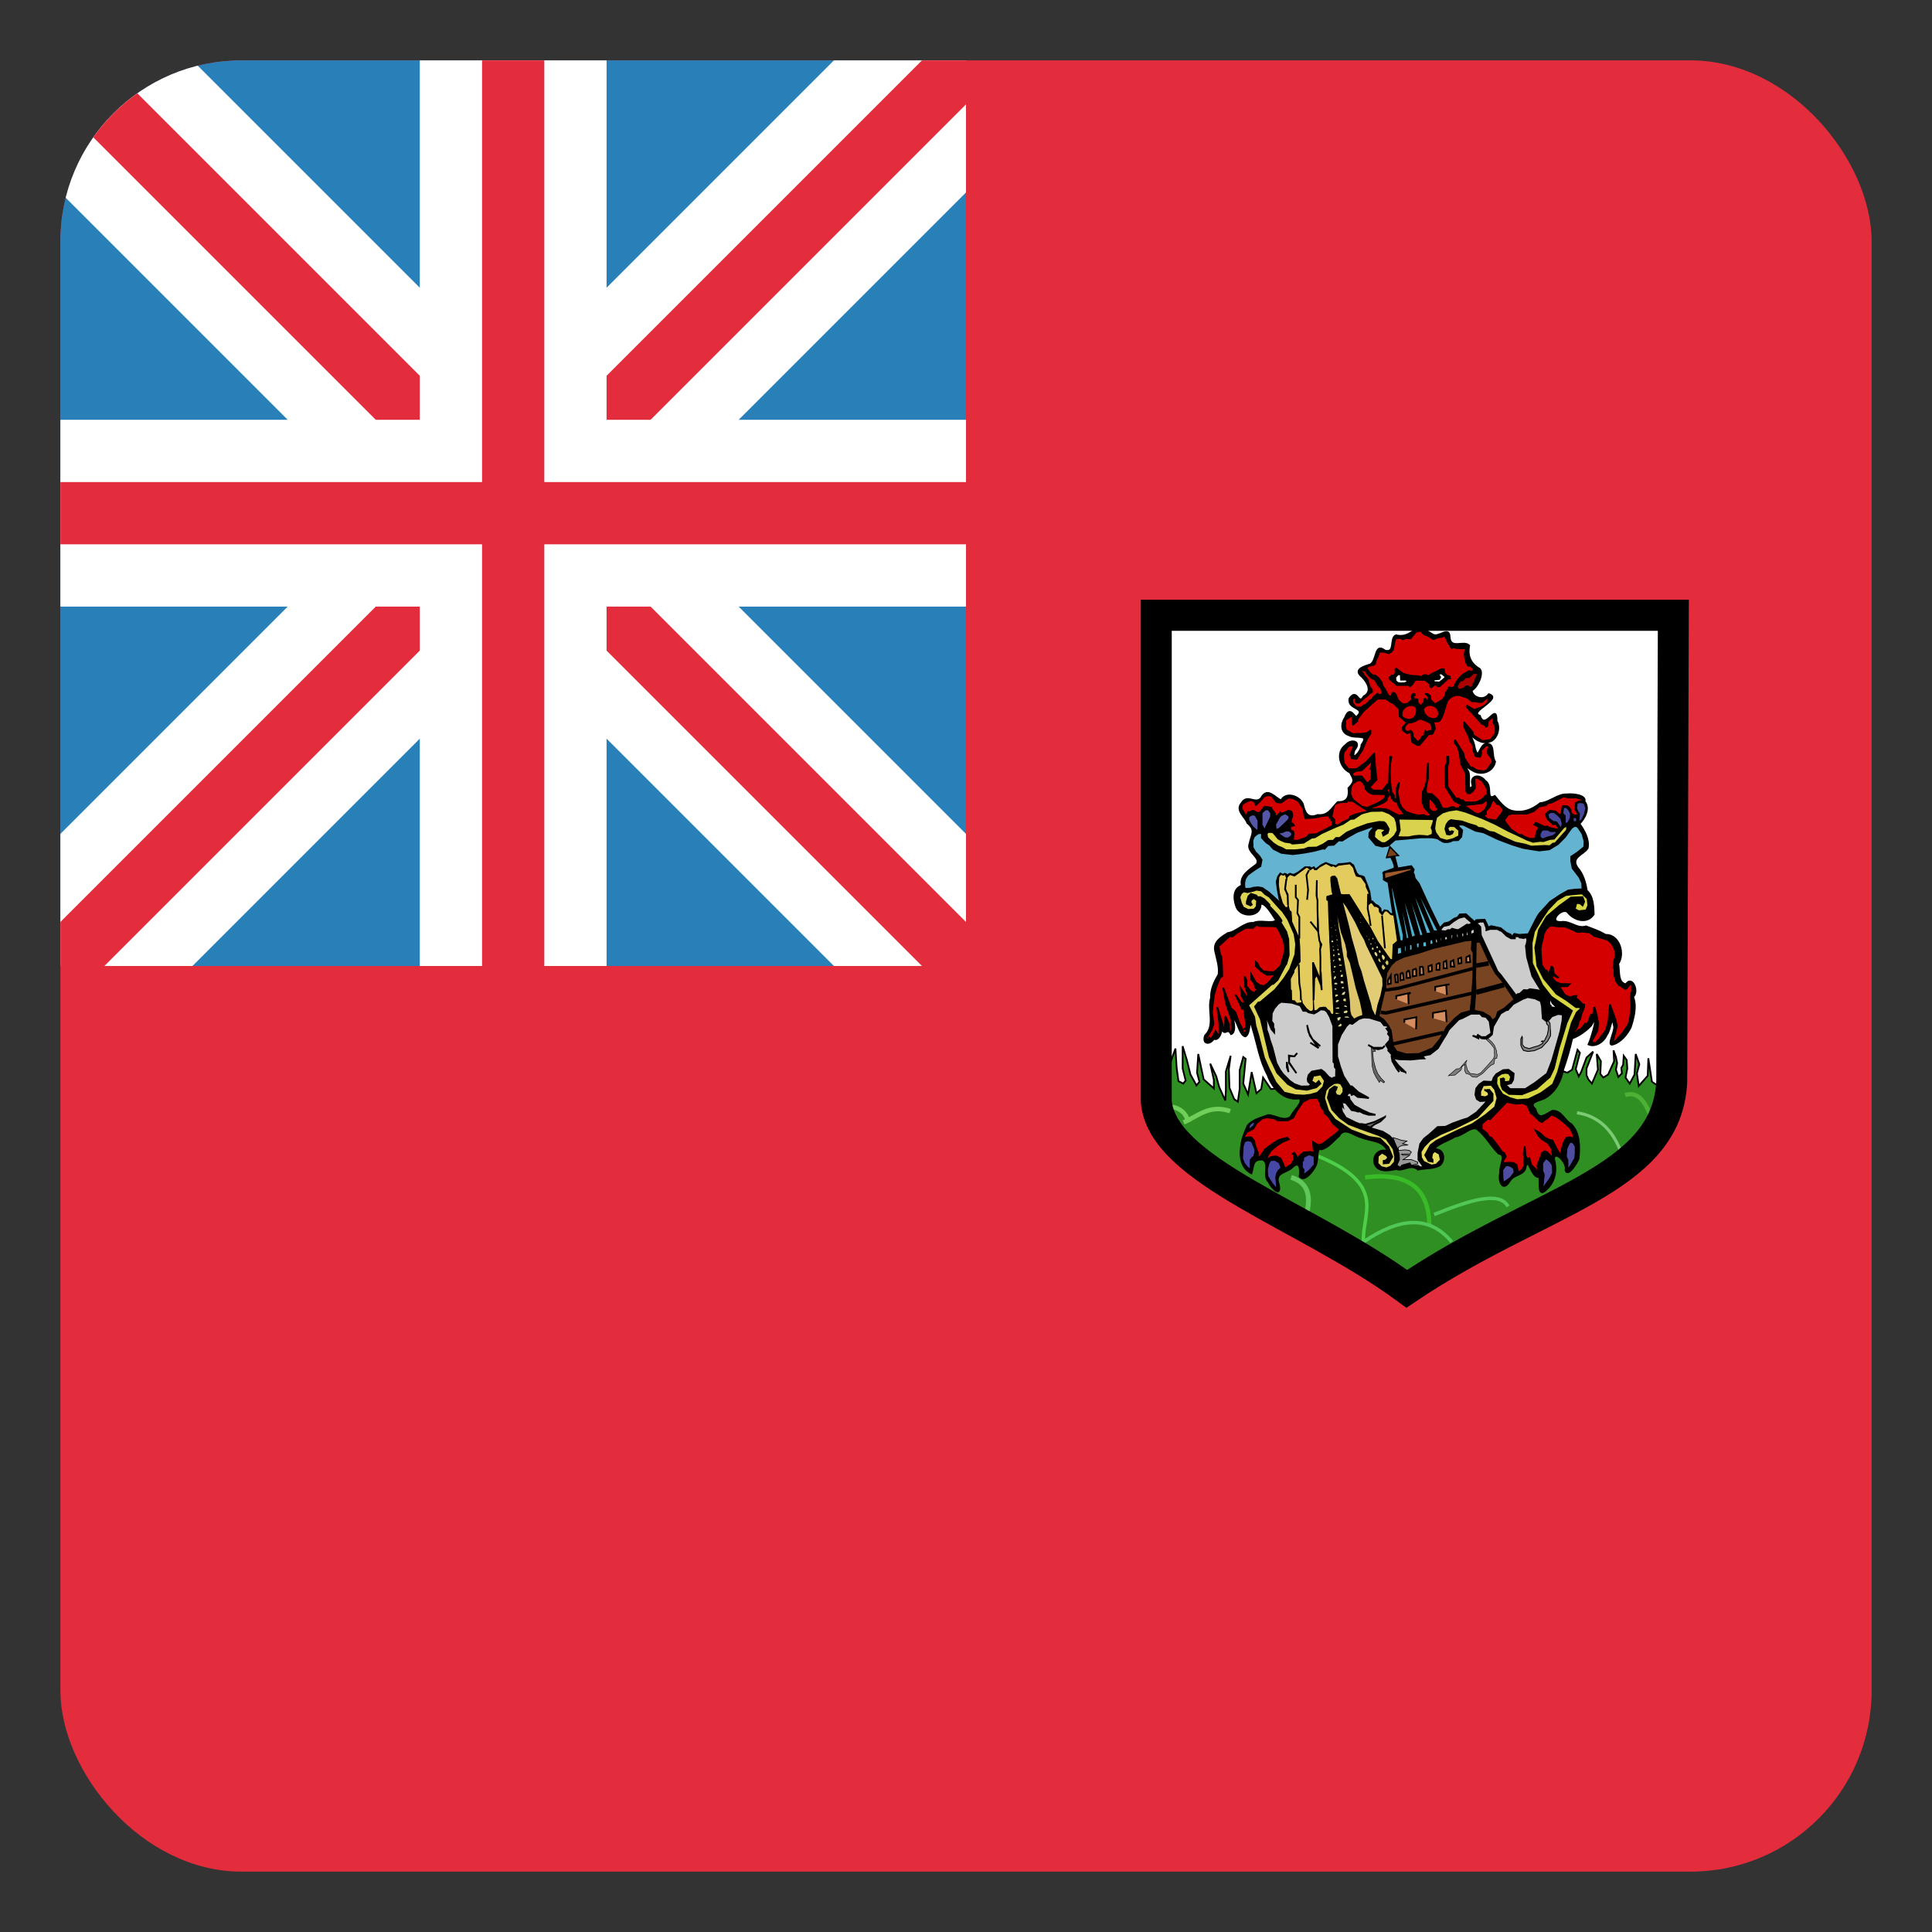 <svg xmlns="http://www.w3.org/2000/svg" xmlns:xlink="http://www.w3.org/1999/xlink" width="512" height="512"><rect width="100%" height="100%" fill="#333333" stroke="none"/><defs><g id="b"><use width="1235" height="650" transform="rotate(-144)" xlink:href="#a"/><use width="1235" height="650" transform="rotate(-72)" xlink:href="#a"/><use width="1235" height="650" xlink:href="#a"/><use width="1235" height="650" transform="rotate(72)" xlink:href="#a"/><use width="1235" height="650" transform="rotate(144)" xlink:href="#a"/></g><g id="c"><use width="1235" height="650" x="-.252" xlink:href="#b"/><use width="1235" height="650" x="-.126" xlink:href="#b"/><use width="1235" height="650" xlink:href="#b"/><use width="1235" height="650" x=".126" xlink:href="#b"/><use width="1235" height="650" x=".252" xlink:href="#b"/></g><g id="d"><use width="1235" height="650" x="-.063" xlink:href="#c"/><use width="1235" height="650" x=".315" xlink:href="#b"/></g><g id="e"><use width="1235" height="650" xlink:href="#d"/><use width="1235" height="650" y=".054" xlink:href="#c"/><use width="1235" height="650" y=".108" xlink:href="#d"/><use width="1235" height="650" y=".162" xlink:href="#c"/></g><g id="h" transform="translate(0 -.325)"><path d="M 0,0 L 0,0.5 L 1,0 z"/><path d="M 0,0 L 0,-0.5 L 1,0 z" transform="rotate(-36 1 0)"/></g><linearGradient id="f"><stop offset="0" stop-color="#2c3c51"/><stop offset="1" stop-color="#2c3c51" stop-opacity="0"/></linearGradient><linearGradient id="i" gradientUnits="userSpaceOnUse"><stop offset="0" stop-color="#a43907" stop-opacity=".996"/><stop offset="1" stop-color="#fff"/></linearGradient><clipPath id="k" clipPathUnits="userSpaceOnUse"><rect width="480" height="480" x="930.011" y="-79.228" fill="#2980b9"/></clipPath><clipPath id="j" clipPathUnits="userSpaceOnUse"><rect width="480" height="480" x="16" y="16" fill="#f1c40f" ry="48"/></clipPath><polygon id="a" fill="#fff" points="0 -.5 .162 0 -.162 0" transform="scale(.062)"/><path id="g" fill="#ffce00" d="M0,-50.081 29.437,40.516 -47.63,-15.476H47.63L-29.437,40.517z"/></defs><g clip-path="url(#j)"><g transform="translate(998.581 143.592)"><rect width="480" height="480" x="-982.581" y="-127.592" fill="#e32d3c"/><g clip-path="url(#k)" transform="matrix(.5 0 0 .5 -1447.587 -87.978)"><rect width="480" height="480" x="930.011" y="-79.228" fill="#2980b9"/><rect width="99" height="720" x="664.139" y="581.006" fill="#fff" transform="rotate(-45)"/><rect width="99" height="720" x="891.506" y="-1073.639" fill="#fff" transform="rotate(45)"/><rect width="33" height="720" x="697.139" y="581.006" fill="#e32d3c" transform="rotate(-45)"/><rect width="33" height="720" x="924.506" y="-1073.639" fill="#e32d3c" transform="rotate(45)"/><rect width="99" height="480" x="111.272" y="-1410.011" fill="#fff" transform="rotate(90)"/><g transform="rotate(90 1170.01 160.772)"><rect width="99" height="480" x="111.272" y="-1410.011" fill="#fff" transform="rotate(90)"/><rect width="33" height="480" x="144.272" y="-1410.011" fill="#e32d3c" transform="rotate(90)"/></g><rect width="33" height="480" x="144.272" y="-1410.011" fill="#e32d3c" transform="rotate(90)"/></g></g><g transform="matrix(.505 0 0 .508 -81.068 89.306)"><path fill="#fff" d="m 767.32,145.154 v 253.639 c 3.002,36.316 78.686,59.178 131.454,97.748 69.212,-46.422 136.34,-55.812 139.039,-107.858 l 0.842,-243.529 h -271.33 z"/><g fill="none"><path fill="#2f8f22" stroke="#000" stroke-width=".901" d="m 767.292,395.158 2.834,14.485 9.446,11.338 68.34,44.086 50.072,31.18 97.626,-53.222 33.697,-25.825 6.614,-33.696 -4.096,-7.872 0.946,8.188 -2.521,6.613 -2.832,-1.891 -1.889,-12.281 -0.317,9.131 -4.723,5.357 -0.944,-6.617 1.26,-4.722 -1.89,-5.353 -0.63,10.706 -2.519,4.726 -2.206,-3.151 0.946,-4.726 -0.314,-4.406 -1.576,-2.207 -0.317,4.726 -0.943,1.573 0.316,2.833 -1.89,1.891 -1.26,-3.778 0.631,-3.467 -0.631,-3.146 -1.26,-3.467 0.317,5.67 -3.15,6.928 -2.52,1.574 -1.574,-1.89 0.317,-6.613 -2.206,-3.778 0.629,8.188 -3.148,7.244 -1.889,-2.207 -0.948,-2.203 v -3.467 l 3.467,-8.816 -3.467,3.15 -2.832,7.556 -1.26,2.203 -1.574,-3.778 2.206,-8.503 -1.261,-1.572 -2.833,10.391 -2.521,1.574 -1.889,-0.631 -1.259,0.631 -152.425,8.503 -4.094,-5.984 -0.943,5.984 -2.521,2.203 -2.518,-11.023 -1.89,11.654 -2.521,-5.669 1.261,-12.914 -1.261,-0.943 -1.888,6.928 v 9.763 l -0.946,6.613 -1.89,-1.26 -2.519,-5.983 -0.314,-9.764 0.943,-6.928 -2.519,8.188 v 10.079 l -0.314,5.036 -3.151,-6.928 -1.574,-5.67 -3.149,-6.612 1.89,8.503 v 4.41 l -5.354,-4.726 -2.833,-13.225 -0.63,9.763 1.26,4.722 -1.574,1.891 -3.149,-5.67 -1.889,-7.556 -2.204,-7.244 v 11.651 l 1.574,6.3 -1.26,1.576 -2.519,-1.26 -0.946,-6.931 -0.631,-10.075 -2.518,6.928 -0.631,7.241 -0.944,5.67 -1.574,3.781 -4.409,0.323 z"/><path stroke="#4dcf4a" stroke-width="1.803" d="m 876.022,472.104 c -0.818,-14.885 12.643,-29.772 -23.593,-44.66"/><path stroke="#38bb26" stroke-width="2.253" d="m 910.572,463.678 c 0,-19.662 -11.236,-28.087 -33.707,-25.279"/><path stroke="#51c757" stroke-width="1.803" d="M922.368 472.104c-11.875-14.298-27.737-12.642-46.346 0M951.86 453.566c-4.511-8.406-20.974-2.869-38.761 4.217"/><path stroke="#7acb73" stroke-width="1.623" d="m 1011.69,426.602 c -4.494,-12.92 -12.358,-20.225 -23.594,-21.91"/><path stroke="#4cb135" stroke-width="2.253" d="m 1026.86,406.376 c -2.981,-6.674 -6.101,-13.075 -13.482,-10.955"/><path stroke="#60c85a" stroke-width="2.524" d="m 845.686,459.466 c 3.925,-13.476 -0.332,-18.769 -7.583,-21.067"/><path stroke="#71ce5b" stroke-width="2.344" d="M781.645 409.747c7.5-3.256 13.489-9.532 24.436-5.896M772.375 401.323c6.125.128 10.402 2.519 11.796 8.425"/></g><g stroke="#000" stroke-width=".901"><path d="m 905.36,150.642 c -3.542,3.259 -7.176,6.251 -12.281,4.957 -3.493,1.432 -0.105,9.672 -5.793,7.974 -5.518,-4.368 -4.058,5.21 -7.594,7.214 -3.232,1.033 -9.233,2.622 -4.482,6.46 2.904,2.836 5.695,7.763 0.941,10.235 -2.755,5.184 -3.342,-4.775 -7.426,1.074 -1.324,5.916 8.791,4.627 4.088,9.212 -0.789,2.744 -3.598,-6.762 -6.447,0.795 -2.214,3.128 -2.3,7.744 1.952,9.142 3.621,2.079 11.215,-1.083 6.692,5.021 7.1e-4,3.602 -5.948,9.583 -3.69,2.8 4.064,-4.719 -1.835,-6.024 -4.508,-2.805 -5.486,3.741 -3.207,12.066 2.152,14.467 1.587,3.325 3.198,4.203 -0.819,8.204 0.549,4.007 -0.282,7.452 -5.568,7.201 -2.95,2.797 -4.934,7.463 -10.547,6.759 -5.388,2.172 -6.743,-1.373 -7.759,-5.649 -1.744,-4.249 -8.866,-6.678 -11.465,-1.983 -3.119,-1.262 -7.171,-7.189 -10.369,-1.356 -2.844,3.895 -7.342,-2.278 -10.346,2.789 -3.494,3.838 2.174,7.422 2.994,10.348 4.673,3.767 2.159,5.993 1.161,10.864 -1.695,4.413 6.185,7.145 3.745,10.683 -3.501,2.736 -9.136,5.891 -7.783,11.131 -4.964,1.749 -4.293,7.444 -2.756,11.386 2.5,5.628 13.083,4.99 12.577,-1.901 2.802,-0.399 6.095,5.682 8.138,8.636 -1.979,2.08 -8.403,-0.427 -11.948,1.372 -4.648,-0.479 -8.636,4.573 -13.274,5.254 -3.363,1.993 -7.841,4.584 -6.723,9.42 0.834,4.066 2.372,8.11 1.773,12.29 -2.229,3.695 -4.139,7.612 -3.958,12.07 -1.966,6.513 2.427,14.368 -3.145,19.699 -1.574,4.818 2.703,4.796 4.609,1.724 2.582,1.133 4.215,-3.279 3.972,-5.184 2.26,4.124 3.04,-1.129 5.086,2.743 4.139,-1.375 -0.941,-13.305 1.652,-8.314 1.977,2.898 3.023,9.057 5.87,9.488 3.167,-1.254 1.556,-12.902 3.845,-3.841 2.471,8.079 3.752,16.603 7.831,24.029 2.397,6.987 8.718,13.51 16.717,12.147 2.267,2.149 -3.514,6.589 -4.625,9.624 -3.574,2.705 -7.987,-0.786 -11.767,-0.938 -3.79,1.473 -8.143,2.277 -10.838,5.536 -1.727,3.793 -3.046,7.099 -3.433,10.855 -0.889,5.31 0.13,11.423 5.429,14.047 1.326,-4.065 0.322,-7.529 5.988,-7.181 3.963,2.273 -0.436,8.103 3.087,11.678 1.782,3.711 6.917,8.342 5.221,1.031 -2.016,-5.742 3.357,-5.795 6.617,-8.162 4.295,-4.53 4.973,-0.126 4.395,4.302 2.407,3.149 7.216,-2.931 8.382,-5.643 1.664,-3.146 0.099,-9.928 3.056,-8.559 3.808,-0.981 6.274,-4.468 9.263,-6.941 2.693,-5.241 7.736,-0.069 11.705,0.689 4.945,2.133 11.575,1.377 13.804,7.372 -3.809,-1.882 -8.259,1.64 -6.864,6.386 1.925,4.869 7.809,3.45 11.349,2.756 3.562,1.468 7.575,-3.006 11.407,0.298 3.75,-0.817 7.884,-0.305 11.406,-2.177 3.468,-2.849 2.046,-9.281 -3.031,-8.299 2.324,-3.433 7.592,-4.395 11.094,-6.786 4.027,-0.366 7.529,-4.832 11.058,-4.169 5.026,3.477 7.524,9.094 11.843,13.109 4.236,0.49 0.312,6.377 0.765,9.974 -1.133,4.345 1.297,10.359 4.927,4.421 2.186,-3.951 8.197,-2.822 8.523,-8.006 1.678,-4.38 2.811,6.401 7.104,5.825 0.289,3.345 -0.977,11.534 4.069,6.148 4.429,-4.065 5.167,-10.29 3.59,-15.805 0.71,-4.513 7.239,2.715 6.055,5.955 1.007,4.167 6.178,-3.601 6.909,-5.973 0.568,-6.086 0.746,-13.276 -3.863,-17.94 -3.499,-1.737 -4.949,-7.177 -9.954,-6.975 -3.445,1.895 -7.375,5.505 -8.844,-0.822 -4.544,-4.036 3.081,-4.319 5.626,-6.172 5.123,-3.237 7.928,-8.794 8.967,-14.566 1.864,-5.297 3.463,-10.685 4.685,-16.168 4.008,-1.441 7.764,-4.378 9.995,-6.806 4.554,-8.556 0.199,6.417 -1.418,9.938 3.479,1.54 8.027,-1.245 9.517,-4.932 2.241,-2.484 2.735,-12.252 3.902,-4.43 0.519,2.708 -4.304,10.748 -0.395,9.326 4.04,-1.293 7.281,-5.179 9.137,-8.92 1.618,-5.02 3.228,-11.126 1.187,-15.964 3.248,-2.224 -0.235,-11.523 -3.751,-6.467 -4.513,-0.851 -3.215,-7.42 -4.038,-10.661 3.697,-5.232 0.613,-15.367 -6.579,-15.12 -3.635,-2.084 -6.535,-3.015 -10.262,-4.421 -4.842,1.511 -8.302,-3.067 -13.119,-2.274 -7.278,0.361 0.612,-7.967 3.435,-5.097 3.301,4.252 10.294,6.275 13.691,1.072 -0.161,-3.922 -0.152,-9.324 -3.655,-12.394 -0.694,-4.386 -1.865,-8.533 -4.882,-11.951 -3.706,-5.445 3.109,-6.713 5.353,-10.103 0.997,-4.387 -1.665,-9.2 -4.292,-12.782 2.824,-2.826 5.67,-8.063 2.635,-11.652 1.129,-3.422 -6.573,-4.017 -9.067,-3.68 -4.991,-0.331 -9.181,4.221 -14.151,4.562 -4.251,3.469 -9.404,5.395 -14.873,4.014 -3.868,-0.961 -6.9,-5.21 -8.975,-7.735 -5.043,2.76 -0.915,-5.447 -5.01,-7.85 -2.833,-3.885 -8.699,-3.051 -6.572,2.649 -3.706,4.527 -0.474,-6.087 -2.79,-8.261 -3.016,-7.272 -1.781,-2.055 2.293,-0.065 4.528,3.1 11.122,1.225 12.254,-4.338 -2.222,-3.304 0.26,-9.824 -4.752,-9.356 -3.669,0.56 -3.854,9.498 -5.908,2.19 -0.557,-4.032 -2.831,-7.386 -4.865,-10.847 2.731,4.795 8.023,9.975 13.891,7.019 3.15,-2.059 4.267,-7.179 2.374,-10.246 0.177,-10.609 -5.949,5.636 -8.761,-2.758 -6.501,-1.926 12.459,-8.926 4.683,-11.246 -2.645,3.682 -8.39,1.949 -8.996,-1.917 3.28,-1.836 6.403,-8.919 4.234,-11.263 -4.732,-2.685 -6.564,-6.739 -5.507,-12.178 -2.773,-2.97 -9.864,2.251 -10.276,-4.43 -0.231,-6.205 -5.882,0.819 -8.981,-1.423 -2.337,-1.382 -4.713,-2.755 -6.923,-4.479 z"/><g fill="#d40000"><path d="M904.106 194.538c-.311 6.88-6.22 5.435-7.908 3.553-1.624-6.29 7.801-8.015 7.908-3.553zM907.309 194.143c.616 5.434 6.847 6.188 8.027 3.912 2.059-5.189-5.677-8.485-8.027-3.912z"/><path stroke-linejoin="round" d="m 903.481,188.9 v 1.19 l -0.655,0.12 -0.238,-0.298 -0.178,-1.847 -0.358,-0.178 v -0.834 l 0.833,-0.059 v -0.775 h -1.012 l -0.359,0.775 -0.18,1.072 0.42,0.894 -0.42,0.715 -0.773,0.416 -1.073,1.014 -0.716,0.356 -1.668,0.179 -1.369,-0.656 -1.373,-1.31 c 0,0 -0.595,-0.953 -0.655,-1.192 -0.059,-0.238 -0.418,-1.072 -0.418,-1.072 l -0.359,-0.894 -0.655,-0.715 -1.013,-0.12 -0.298,1.252 -0.356,0.476 -0.835,0.119 -0.892,-0.774 -0.596,-1.013 -0.656,-1.312 -0.536,-0.894 -0.774,-1.13 -0.359,-0.655 -0.356,-1.55 -0.895,-1.132 -0.595,-0.953 -0.952,-0.774 -1.014,-0.775 h -1.192 l -0.775,-0.595 -1.129,-1.073 -0.835,-1.132 -0.534,-0.655 0.119,-0.596 0.416,-0.538 0.894,-0.535 0.893,-0.06 1.014,-0.238 1.013,-0.536 0.179,-0.715 0.179,-1.192 1.072,-1.907 0.476,-1.37 0.06,-1.072 1.549,-0.239 1.49,0.179 1.072,0.299 1.132,0.356 1.31,-0.655 1.073,-1.372 0.356,-2.382 0.476,-2.204 0.538,-1.25 h 2.742 l 0.95,0.655 0.775,-0.356 0.714,-0.358 1.729,0.178 h 0.893 c 0,0 0.715,-1.132 1.014,-1.31 0.296,-0.179 1.727,-2.086 1.727,-2.086 l 1.847,-0.476 0.953,0.12 1.312,1.49 1.072,0.655 0.954,0.06 2.264,1.489 c 0,0 0.715,0.595 0.954,0.475 0.238,-0.119 2.266,-1.013 2.266,-1.013 l 1.784,-0.119 1.908,-0.655 0.655,1.488 c 0,0 0.954,2.264 1.252,2.503 0.299,0.238 1.489,2.501 1.489,2.501 0,0 0.596,-0.298 0.895,-0.358 0.296,-0.059 1.667,0.299 1.667,0.299 l 3.932,0.179 0.536,-0.596 0.415,0.715 -0.534,2.741 0.238,2.086 0.715,2.801 0.893,1.31 1.193,0.059 1.549,1.312 0.06,1.31 -1.192,0.418 -1.073,-0.358 -1.373,0.774 -2.143,1.25 -1.789,1.788 -1.547,2.203 -1.014,2.204 -1.012,0.715 -0.895,-0.358 -0.894,0.059 -0.416,1.073 -0.894,1.072 -0.775,2.741 -1.668,1.847 -1.728,0.834 -1.25,0.954 h -0.833 l -1.43,-1.372 -0.655,-0.595 -0.178,-2.144 -1.373,-1.074 h -1.014 l 1.49,1.193 0.06,1.608 -0.833,0.714 -0.419,-0.119 -0.415,-0.834 h -0.479 l -0.06,1.608 -1.787,2.086 -1.787,-1.489 -0.06,-1.907 -0.892,-0.175 z"/><path d="m 874.307,173.86 2.662,0.085 1.375,2.063 1.202,1.288 1.201,0.946 1.032,0.17 1.975,2.921 v 0.344 l 1.544,1.374 0.431,1.802 0.172,0.601 -0.086,0.773 -0.859,0.516 -1.031,-0.173 -0.601,-0.43 -1.888,1.632 -1.204,1.632 -0.773,0.173 -2.063,2.232 -1.03,0.344 -1.632,1.202 -2.576,-0.086 -1.631,-1.975 -0.342,-0.774 -0.086,-1.546 1.46,-1.031 0.686,0.773 -0.342,0.773 0.084,0.946 0.86,0.343 0.858,-0.086 3.092,-2.663 0.773,-0.43 1.804,-1.802 1.117,-0.601 -0.085,-1.116 -1.289,-1.975 -0.428,-1.374 -0.343,-1.289 -0.342,-0.946 -1.204,-1.373 -0.688,-0.774 -0.258,-0.773 -1.201,-0.946 -0.343,-0.173 V 173.86 h -0.005 z"/><path fill="#a00" d="m 926.009,183.908 h 1.375 l 1.46,-0.688 1.117,-0.944 h 1.03 l 0.688,0.686 1.117,-0.085 0.686,-0.859 0.258,-1.031 0.944,-1.288 0.258,-1.289 0.859,-1.804 0.258,-1.289 -2.147,-0.085 -2.491,2.148 -1.89,0.085 -1.546,1.632 -1.201,0.17 -1.289,1.89 -0.428,1.117 0.172,1.117 0.769,0.515 z"/><path stroke-linejoin="round" d="m 899.472,201.173 -1.633,1.632 -0.428,1.459 0.686,1.459 1.547,0.258 1.117,-0.6 1.03,1.201 0.172,2.062 2.062,2.232 0.944,0.258 0.774,-0.859 0.858,-0.859 0.086,-0.858 1.375,-0.601 0.343,-2.576 0.774,0.943 1.286,-0.773 1.633,-0.17 v -2.148 l -0.601,-1.459 -1.29,-0.946 -1.974,-0.859 -2.147,-0.773 -1.031,0.086 -1.892,1.118 -2.06,0.685 -1.631,0.088 z"/><path stroke-linejoin="round" d="m 912.4,200.641 3.101,-0.142 c 2.128,-1.38 3.048,-7 4.512,-10.714 2.272,-2.945 5.06,-3.826 8.46,-2.256 l 1.974,0.564 2.537,1.973 h 1.831 l 1.271,0.282 1.974,0.142 3.526,-2.82 -0.14,2.96 -2.398,2.114 -4.934,1.834 -3.808,-2.255 -0.14,0.564 8.178,9.022 h 0.704 l 1.41,1.41 0.704,-0.564 0.142,-2.396 2.821,-2.537 0.281,3.665 0.986,1.832 v 3.524 l -2.678,3.384 -4.229,0.564 -4.934,-3.101 -0.14,-1.41 -4.513,-5.216 v 2.256 l 2.68,5.498 0.422,2.114 0.988,0.988 0.706,1.693 v 2.114 l 1.267,2.96 2.256,0.281 0.566,-1.409 v -1.974 l 2.396,-2.398 1.552,-0.14 0.564,0.846 -0.706,0.704 -0.282,1.552 v 0.986 l 1.974,2.678 0.565,1.692 -2.962,4.511 -1.975,0.565 -3.523,-0.565 -2.116,-1.409 h -1.128 l -3.244,-4.936 -0.421,-2.396 -4.372,-6.908 -0.143,1.41 1.694,2.116 0.845,3.242 0.845,5.78 2.538,4.934 0.14,9.164 0.847,0.986 h 1.126 l 1.411,-1.127 1.127,-1.55 -0.282,-5.358 h 1.552 l 2.678,1.552 1.974,3.242 0.704,1.41 v 2.96 l -0.985,0.14 -1.975,2.116 -3.244,1.409 H 929.32 l -1.268,-1.127 h -1.128 l -0.845,-0.846 h -1.552 l -4.373,-6.203 -0.139,-10.292 0.564,-2.255 v -3.102 h -0.704 v 3.102 l -0.707,1.975 -0.14,2.819 0.14,7.754 4.652,7.472 3.384,1.692 0.988,1.128 h -1.551 l 0.142,1.128 -1.271,-0.282 -0.281,0.564 -0.704,-0.282 -1.271,-0.847 -1.692,0.283 -1.126,0.564 h -2.96 l -1.271,-2.538 -0.985,-1.974 -3.384,-3.102 h -2.538 l -0.564,-1.832 0.424,-3.242 0.707,-2.96 v -7.896 l -0.566,9.024 -1.549,5.075 -0.565,0.424 -0.142,5.779 0.988,2.68 3.947,4.37 -2.678,0.282 -1.974,-0.845 -2.116,0.421 -3.241,-0.704 -3.667,-1.268 -2.396,-2.396 -1.128,-2.68 -0.424,-2.677 -0.564,-2.82 0.564,-2.255 0.282,-2.256 -1.127,2.537 v 6.062 l -1.552,-0.422 v -1.692 l -1.268,-1.692 -0.281,-2.256 -0.424,-3.383 -0.143,-5.498 0.143,-3.384 0.704,-3.806 -0.564,-0.142 -0.425,4.795 -0.281,9.445 -0.986,0.283 -2.255,3.101 h -5.078 l -1.974,-1.691 3.808,-4.09 -0.422,-3.242 -0.425,-3.805 -0.422,-6.486 -4.372,4.652 -4.933,3.526 h -4.23 l -2.396,-2.962 -0.425,-3.383 0.283,-2.398 2.537,-3.384 1.831,-0.281 0.707,-0.706 0.422,0.564 -0.985,2.82 -0.988,2.114 0.845,1.974 2.399,0.282 3.101,-4.793 2.396,-5.64 1.832,-2.82 v -1.55 l -1.69,1.268 -1.975,0.424 -5.779,0.142 -3.383,-2.116 -0.565,-1.692 0.14,-1.55 0.143,-2.114 3.665,-2.398 0.14,5.075 2.399,-1.974 v -0.982 l 3.101,-4.09 7.472,-6.625 h 4.512 l 2.677,1.974 1.127,0.282 3.244,3.102 0.14,3.947 3.808,3.102 -2.256,2.678 0.138,1.411 2.118,1.55 1.973,-0.564 0.846,5.216 2.396,1.41 1.268,0.14 4.795,-5.64 2.116,-0.281 1.268,-2.82 -0.566,-2.256 -0.562,-1.277 z"/><path d="m 858.209,249.643 v 0.827 l 1.657,2.248 -0.119,2.366 -8.4,4.259 -3.665,0.238 -1.895,1.774 -4.85,1.538 -2.128,-0.474 0.354,-1.182 0.236,-2.011 -0.236,-1.183 -1.537,-0.828 v -1.895 l 1.892,-0.59 -0.593,-0.827 -1.064,-0.12 0.238,-2.483 0.473,-0.946 0.119,-0.593 -0.119,-1.183 -0.473,-1.064 -1.302,-0.356 -3.785,1.54 -0.592,-0.593 -1.775,1.892 -0.947,0.119 -0.118,-1.538 -1.892,-2.485 v -0.474 l -3.548,-0.59 -2.485,3.194 h -1.775 l -1.3,-0.946 h -1.067 l -1.181,0.708 -0.712,-0.235 -1.064,1.894 h -0.59 l -0.712,-1.54 -0.946,-1.537 -0.354,-0.948 0.474,-1.891 1.537,-0.947 1.89,-0.948 1.423,-0.235 1.655,0.947 0.71,1.536 2.13,-2.01 2.128,-2.366 1.774,-0.709 2.249,0.354 2.485,3.313 2.364,0.235 2.84,-2.011 1.064,-0.592 2.604,0.355 2.603,1.42 2.72,4.021 0.474,3.904 0.59,1.066 4.732,-0.356 4.968,-0.946 2.838,-0.113 z"/><path stroke="none" d="m 861.049,244.319 -1.302,5.797 1.537,1.656 -0.119,1.892 0.827,0.828 1.538,-0.828 1.537,-1.064 1.537,-0.593 1.775,-0.946 0.235,-1.066 1.892,-0.946 2.012,-0.593 2.602,-0.709 2.604,-0.355 -1.892,-1.302 -5.442,-3.547 -2.249,-0.238 -0.828,0.709 -3.192,0.119 -1.774,0.473 -1.3,0.712 z"/><path d="M887.192 238.523l-3.785-.119h-2.486l-2.01-.827-1.656-1.656-.236-1.538-1.182-1.892-1.183-1.183h-1.775l-2.483 1.656-1.066 2.129-.235 3.431 1.418 2.957 4.732 3.55 2.722.59 1.895-.826 4.256-1.894 2.722-1.774.949-1.538-.596-1.066zM878.083 233.08l2.128-2.246.119-5.088-.592-.473.592-2.011.236-1.656h-.828l-4.614 4.376-3.194.473-1.654.948-.12 1.182 1.302.828 2.366-.236 1.3.119 2.959 3.785z"/><path d="M879.976 246.448l4.139-.355 3.313.238 1.656.474 3.313 1.774 1.894.948 3.667-.238-1.42-1.774-1.421-1.775-.948-1.775-.235-1.774-.826.236-.948-.236-1.182-1.537-.709-2.249-.475-2.957-.944-.12-.712 1.42.712.709.708 1.42-1.183 1.537-.118 1.184-1.537 1.183-2.13.947-2.011.827-2.248.828-.355 1.064 0 0zM910.26 241.006l.119 5.087 1.775 1.538h1.655l1.302-.709.355-1.064-1.183-.709-.474-1.42-2.484-2.722h-1.065v-.001zM929.543 245.028l5.086 3.431 1.538.474 1.42-.474 2.365-1.892 1.182-2.603.12-1.891-1.182-.119-1.892 1.302-2.722.236-2.129.354h-1.657l-1.657.355-.472.827zM944.21 241.126l-.944 1.538-.947 2.365-2.13 2.249.119 1.655h-.948l.121 1.302 1.654 1.3 4.615.709 3.668-4.73v-1.302l-2.012-2.366-1.421-.354-1.775-2.365zM965.74 254.375l2.368 1.183v.828l-.947 1.302-.59 2.483-.238 1.538-2.839.119-2.957-1.064-1.657-1.064h-1.537l-.828-.709-1.418-.947-1.776-1.184-1.891-2.483-1.301-1.656v-1.183l1.775-2.248 1.775-.59h7.926l3.666-1.302 2.957-2.484 3.55-.709.828-.947 2.366-.474 5.915-3.076 3.312.59 3.313-.118 2.838.827 1.066.947-.592.355-1.537-.119-1.775.947-.238 3.194 1.42 2.602-.354.71-1.775-.119-1.182-.593-.593-1.064v-1.064l-1.181-1.656-.947-.354h-2.128l-.71 4.494h-1.067l-2.009-1.774-2.959-.356-2.011 1.775.709 2.366 2.959 2.839h1.537l1.42 1.655-.12 1.301-2.128-.474-2.13-.472-1.774-.83-1.421.238-1.656-.948-1.656-.708-1.064-.474-.714.95zM973.724 307.228l-1.882 1.705-1.255 2.419-.448 2.508-.806 3.137-.359 2.419.359 5.287.18 2.867 1.702 2.69.895.268 1.075 2.149 1.523-4.211.719.538.448 3.136 2.509 2.15c0 0-2.33-1.164-2.868-1.164-.538 0-.626.625-.626.625l.626 1.344 1.433 1.434 2.51.984 4.66.09-1.075 1.075h-3.226l-.809.626 1.166 1.703 1.433 2.239 2.6 1.255 2.686-.716h.896l-.448 1.075 1.344.984 1.164 1.075 1.076 1.165.895.179v1.344l-1.613 4.033-.36 1.88-.894 1.524-.538 2.328-1.613 2.778-.179.986h.806l1.164-1.525 1.704-.716 2.062-2.688c0 0 1.164.36 1.434-.18.268-.538 1.523-4.301 1.523-4.301l1.254-.269.628-3.942 1.075 3.674.898 4.66-.36 3.943-2.33 4.3-.625.72.358 1.432h1.703l1.972-2.063 3.404-4.57 1.346-4.57.716-8.872 1.523 4.123 1.434 4.031.719 3.136-1.076 4.122-1.344 4.841 1.793-1.256 3.764-4.212 2.956-4.388.808-3.226.718-6.184-.449-4.838.178-1.793.628-.985-.09-3.226-.626-1.344-2.149 2.867-.896.18-2.51-1.703-.625-.18-1.434-2.062-.984-3.316.088-3.763h-.536c0 0 .269-3.137.536-3.943.27-.806.628-2.328.628-2.328l-.449-3.317-1.702-3.137-2.062-1.79-3.314-.985-3.856-1.076-2.239-1.79-4.212-.448-2.15.269-4.032-1.882-2.599-.986-3.314-.088-3.137-.36-1.616.094zM829.548 307.424l-8.264-.164-1.322-.661-1.982 1.651h-3.802l-4.133 2.315-2.809 2.148-1.487-.164-5.786 5.29.827 4.296.66 1.158.331 4.133.164 5.948-1.321.994-1.984 4.96-1.158 4.296-.991 8.43.827 6.28-1.158 3.306-2.314 3.637-.496 1.818 1.982-1.324-.329-.661.991 1.487 2.477-4.463.994 1.654.99.164v-5.62l-1.156-8.76 2.809 9.092.662 3.305.496-.167.33-7.438 1.817 4.133.167 3.635.826.662.498-.992v-5.454l-2.977-8.76-1.487-8.101 3.967 10.579 2.315 2.148 2.148 5.786 1.82 3.305.329 2.148 1.322-.826.498-.826-1.158-.827.826-.66-.167-2.975-.99-6.94h-.991l-3.472-7.273 3.14 4.464h1.322l.166-1.159-1.487-2.975-.33-3.472 2.975 4.298.99-.496-1.652-4.795-.329-5.454.991 2.314-.166 2.645 2.149 2.646 2.148 1.156 1.652-1.981-1.158-.828-.494-2.312-1.655-1.984v-2.646l2.317 4.133 2.147 1.488 2.149.496 2.149-1.487 3.635-4.133-.493-.497-3.804.167-2.975-1.984-2.644-2.478v-2.149l.496.329 1.156 2.316 2.149 2.149 2.479.329 3.142.167 3.469-3.14 1.82-5.951.496-3.306-.661-4.132-2.15-4.794-1.322-2.149-1.157-.497zM951.204 398.996l-8.762 9.088-1.157-.329-3.14 2.645-.164 2.81 2.975 2.316 1.158 2.148.827-.167 2.974 3.636 2.812 3.968 1.158.662.824 1.817-1.486 2.148.496 1.325 2.314-.332 2.646.167 1.651.991.662 2.976v1.154l1.818-.99 1.488-2.149.166-5.288-.329-1.487.493-3.968.496 5.288 1.158 1.654.826-.662.991 3.473 2.149 2.149 1.158 1.981.167-1.32-.167-2.645 1.158-2.976 1.322-3.47 1.322-.828 1.156.499 1.656 1.65-.167.662 1.488-.167-.332-3.966-2.147-2.976-3.307-2.146-1.652-1.652-1.487-2.645 2.314 1.321 2.479 2.315 2.314 1.158 1.654.329 2.812 5.455 1.818 2.645.33-3.636 1.322-4.134 1.324-1.817 1.652-.167 2.149.662-.497-2.48-1.652-3.14-3.306-2.974-3.472-2.645-2.974-1.325-2.647 2.316-.826.329-1.488 1.325-1.156-.496-3.803-3.64-.991-.659-1.652-3.968-2.48-1.158-3.802.332-4.632-.994zM851.863 396.848l0 0 1.158 1.981.992 3.14 1.651 1.82-.164.99 2.314 1.982 2.314 3.636 3.803 3.139-2.81 2.482-6.612 4.96-2.149.662-2.809-1.657.33 3.968 1.157 1.82-2.975-.662-3.473.329-2.148 1.82-.497 1.817-.826-1.321-1.158-1.82-.33-.329-.66.496.496.329.164 3.306-.826.662-.167.991-3.8 2.478-.991-2.478-1.325-2.81-2.314-1.158-2.478.332-2.81 1.652.826-2.315 1.654-2.645 3.139-2.644 3.14-1.982 2.479-.991.662-.332-.828-.826-4.626 1.321-3.307 2.149-3.472 2.48-2.644 3.799-1.322.991v-2.808l-1.489-3.802-.496-2.482-1.488-1.817h-1.817l-2.479.496 1.819-3.139 3.635-1.982 1.654-2.81 2.975-2.482 2.479-.496 3.637.496 1.816.995 3.474.163 2.147-.163 2.646-1.325 2.149-3.968 2.974-4.295 3.474-1.819 4.133-.326z"/></g><path d="m 892.877,173.292 v 2.084 l -0.775,1.25 h -1.37 l -0.833,0.894 -0.239,0.715 1.549,1.429 1.429,1.013 0.595,0.716 0.359,0.178 5.958,-0.06 0.714,0.715 1.312,-0.953 1.61,-2.443 5.064,0.06 2.68,1.966 0.179,1.609 0.596,0.239 1.428,-1.25 1.192,-0.059 0.595,0.774 h 1.074 l 3.515,-3.158 0.596,-0.834 1.31,-0.06 -0.178,-1.013 -1.429,-0.358 -1.25,-1.25 -0.359,-2.086 -1.132,-0.178 -1.966,1.013 -3.396,1.668 -1.133,0.834 -1.013,0.059 c 0,0 -0.416,-0.356 -0.655,-0.356 h -1.31 l -1.074,0.894 h -0.834 l -0.298,-0.299 -4.588,-0.358 -3.812,-0.953 -1.968,-1.31 -1.25,-1.013 -0.359,-0.356 -0.535,0.236 z"/><g fill="#fff"><path d="M895.739 178.772h2.621l.655.536v.714l-1.25.536-2.206.119-1.549-.238-1.074-.954-.236-1.906 1.428-1.609h1.372l.12.536.12 2.264zM913.254 178.654l-.416.356v.715l.534.358 2.623.12 2.86-2.263.06-.895-1.726-1.489h-1.49l-.239.416.359.775.475.715-.475.953-2.564.239z"/></g><g fill="#48489c"><path fill="#5656a6" d="M819.408 249.526l1.538 2.719-.118 4.85-.593.593-2.246-1.894-1.184-1.655-1.183-2.011v-1.774l1.183-.947 1.537-.354 1.066.472zM824.141 257.33l3.43-7.097v-1.892l-1.302-1.895h-1.775l-1.891 1.775v6.27l1.538 2.839zM830.054 257.33l1.894-.827 4.614-4.378.709-1.301-.356-1.064-1.3-.947-.827-.236-1.894.828-1.064 1.064-2.13 3.785.354 3.076 0 0zM838.219 260.406l-1.657 1.184-1.894-.119-3.428-2.366.118-.474 2.129-.355 1.892-.828 1.892.118 1.067.947.353 1.066-.472.828 0 0z"/><path d="M970 256.975h2.722l1.537.828h3.076v1.184l-1.775 1.3-3.431.947-1.538.709-1.182-.119-.828-1.064v-1.656l.709-1.42L970 256.975zM988.808 253.31l0 0c0 0 1.894-1.067 2.246-1.892.356-.828 1.183-2.604 1.183-2.604l.712-3.076-.946-2.602-1.775-.473-1.537.118-.828.827-.235 2.249.827 1.892.71 1.064-.119 2.011-.239 2.485zM981.71 254.255l0 0 1.894-.946 1.181-2.248.121-2.485-.947-1.894-1.302-1.417h-1.775l-.474 3.311 1.301 1.302v4.376h.001zM979.463 256.385l.709-.828.358-1.775-.71-2.602-1.067-1.183-1.3-1.183-1.421-.946h-2.012l-1.3 1.064.353 2.13 2.369 1.774 1.892.355 2.129 3.193zM988.106 250.757v2.134l-2.132.306-.152-2.896 2.285.456z"/><path fill="#4f4d9f" d="M971.699 428.416l-1.818 2.48v4.132l.826 1.985-.826 7.768 4.133-5.784 1.486-2.977-.164-3.965-1.158-1.82-1.322-1.157-1.156-.661zM985.418 419.824l-1.322.329-1.488 3.139-.329 4.132.826 2.148v2.977l.331 1.817 1.486-2.146 2.149-3.638.329-2.645v-3.635l-.991-1.654-.99-.824zM949.384 441.308l2.149-1.487 1.654-1.158 2.15-2.808-.332-2.148-1.324-.991-1.652-.662-1.487.167-1.654 2.312.167 4.63.329 2.146 0 0z"/><path fill="#4748a5" d="M848.724 426.766l1.652.659v4.464l-2.809 3.14-3.139 2.315.163-2.976-.826-.988v-3.144l.662-.826v-1.486l2.809-1.49 1.487.331zM827.234 429.409l2.314-.166 2.479 1.486.991 2.812-1.487 1.324-.826 1.321-.496 2.149.33 3.473.166 3.14-2.809-3.474-2.314-3.635-.167-3.635.826-3.14.992-1.655zM819.3 425.278l-.661 2.312-.826.496-.991 1.324v4.957l-1.654-.988-1.818-2.316-.991-2.48.331-6.28.826-2.645 1.984-.662 1.984.662 1.651 3.802.166 1.818zM819.468 409.246l-.992 2.477-2.645 1.982c-.404-2.64.955-4.026 3.637-4.459z"/></g></g><g stroke="#000" stroke-width=".901"><path fill="#dfda4d" d="m 825.559,261.236 3.193,2.957 2.368,1.537 1.892,0.709 2.366,1.302 h 4.969 l 4.494,-0.474 2.248,-0.828 4.376,-0.119 3.55,-1.656 2.602,-1.774 2.602,-0.118 1.423,-1.421 h 1.891 l 3.784,-2.839 5.326,-2.364 5.56,-2.011 6.035,-1.183 2.483,0.118 0.946,0.709 1.184,2.011 0.472,0.947 -0.59,2.011 -2.246,1.302 -0.474,-1.421 1.418,-1.183 -0.354,-0.709 -2.249,-0.355 h -1.538 l -1.417,1.42 -0.238,3.194 1.892,1.655 2.011,1.302 1.775,0.119 2.13,-1.3 2.839,-2.485 1.655,-2.839 -0.474,-4.14 -0.946,-2.604 -2.839,-2.129 -3.548,-1.421 -6.151,0.12 -3.667,0.946 -1.421,0.474 -3.902,2.602 -1.775,0.119 -3.904,2.602 -1.54,0.59 -1.775,0.709 -2.72,1.184 -5.207,2.364 -3.547,2.13 -1.775,0.238 -4.139,2.602 -5.916,0.474 -1.064,-0.593 -2.722,-0.354 -1.775,-0.712 -1.774,-0.946 -2.483,-2.957 -0.712,-0.474 h -2.248 l -0.709,0.948 0.355,2.014 z"/><path fill="#d9d24d" d="m 894.408,251.299 0.71,5.915 -1.301,3.666 2.722,0.119 h 3.192 l 2.839,-0.593 2.722,-0.236 2.485,0.119 2.011,0.236 2.483,-0.946 0.119,-1.892 -0.592,-1.656 1.182,-3.668 -0.474,-0.828 -18.098,-0.235 z"/><path fill="#d9d34a" d="m 922.444,257.804 -0.709,0.474 -1.064,-0.474 -0.593,-1.655 1.183,-1.066 2.602,0.119 2.366,2.129 v 3.076 l -3.194,1.54 -3.311,0.828 -3.668,-1.066 -2.248,-3.076 -0.592,-2.129 0.474,-3.668 0.592,-2.366 3.194,-2.366 3.43,-1.064 4.021,-0.593 4.616,1.183 9.343,3.55 6.27,2.839 6.979,3.668 4.141,1.892 5.442,2.602 3.313,1.183 3.785,-0.474 1.656,0.119 3.312,-1.064 2.248,-0.238 4.968,-5.797 2.011,-1.183 -0.235,2.602 -3.313,3.668 -2.838,3.194 -1.182,0.119 -1.538,1.3 -2.957,-0.119 -6.862,0.356 -3.312,-1.064 -5.206,-1.066 -6.151,-2.72 -4.852,-2.485 -2.366,-0.353 -3.668,-1.894 -2.246,-0.236 -1.301,-0.947 -4.024,-1.182 -3.313,-1.184 -3.192,-0.355 -2.485,-0.354 -1.182,0.709 -1.183,1.656 -0.59,2.248 0.828,2.722 1.42,0.238 1.302,-0.59 0.472,-0.947 -0.592,-0.236 z"/><path fill="#ddd457" d="m 852.564,388.192 -1.511,1.507 -2.374,-1.507 1.078,-2.804 3.883,-0.648 2.158,3.235 -0.864,3.234 -3.02,3.018 -3.667,1.08 -3.666,0.43 -4.313,-0.214 -5.825,-1.297 -4.528,-5.39 -3.451,-6.901 -2.586,-5.822 -3.02,-11.862 -1.511,-4.961 -0.647,-4.529 -3.234,-6.254 1.292,-1.078 11.215,-9.92 h 0.648 l 2.374,-2.158 4.096,-7.764 0.432,-0.431 1.294,-4.744 -0.216,-8.195 -1.078,-3.882 -2.587,-4.314 c 0,0 -0.863,-1.51 0,-1.294 0.862,0.216 -2.372,-3.667 -2.372,-3.667 l -3.884,-4.1 v -0.86 l -2.802,-2.804 -1.942,-1.078 h -1.51 l -0.648,-0.864 -2.804,-0.862 -1.292,1.294 -0.863,2.804 v 1.079 l 1.939,0.862 0.647,-0.431 -0.647,-1.08 0.216,-1.294 1.512,-1.078 1.724,1.291 -0.216,3.235 -1.294,1.511 -3.234,0.217 -2.588,-1.295 -1.078,-2.158 -0.862,-3.233 0.862,-1.942 1.295,-1.078 2.156,0.431 3.45,-0.864 1.078,-0.431 2.804,0.431 1.942,1.942 2.155,1.294 5.393,6.04 1.508,1.508 2.804,4.099 3.451,7.764 0.862,5.39 -0.43,5.393 -2.804,7.764 -3.235,4.96 -4.528,5.608 -7.764,6.472 -1.078,0.215 -1.726,2.158 3.02,6.469 4.744,19.842 3.882,8.195 5.608,5.822 4.313,2.374 5.609,0.648 4.96,-1.296 2.158,-1.938 -0.864,-1.295 z"/><path fill="#dbd45d" d="m 861.622,392.72 -0.647,1.076 0.863,1.727 2.158,0.431 1.508,-1.942 v -2.159 l -1.295,-2.37 -1.724,-0.434 -1.94,0.217 -2.804,1.942 -1.511,1.726 -0.863,4.097 2.158,6.688 3.451,4.528 8.626,5.608 9.275,3.45 5.821,0.862 4.315,4.315 2.156,5.174 -1.94,3.238 -2.588,0.215 v -1.294 l 1.078,-0.217 1.295,-1.294 -0.647,-1.294 -2.587,-1.511 -2.156,1.726 -0.217,3.883 1.939,1.942 2.804,0.644 2.158,-0.863 2.155,-2.374 0.218,-2.803 -0.863,-4.098 -3.668,-5.173 -3.88,-1.942 -9.706,-3.452 -6.254,-2.37 -4.53,-3.239 -4.097,-4.312 -2.372,-6.252 1.078,-4.098 2.374,-1.727 1.294,0.431 -0.432,1.298 z"/><path fill="#e5dc5e" d="m 939.906,392.934 1.726,1.079 0.217,1.724 -1.942,0.863 -2.587,-0.431 v -2.586 l 1.508,-3.235 4.315,-0.217 1.94,2.374 1.295,4.528 -1.295,4.746 -4.961,4.097 -6.901,4.746 -7.548,3.234 -11.214,5.39 -3.235,2.37 -2.804,5.177 1.727,3.022 2.156,0.431 v -1.079 l -0.648,-0.863 0.431,-2.374 1.295,-1.292 2.586,1.511 0.649,3.234 -2.374,2.374 -2.588,0.431 -4.097,-1.942 -1.295,-2.155 -0.215,-3.023 1.726,-2.803 3.45,-3.449 5.393,-3.023 7.764,-3.234 11.429,-5.605 7.979,-8.628 v -3.449 l -1.726,-2.156 -2.156,0.215 z"/><path fill="#d7d643" d="m 949.826,386.681 v 1.938 h 1.51 l 1.511,-0.215 0.647,-2.586 -1.294,-1.724 -1.726,-0.218 -2.158,0.431 -2.371,1.726 -0.216,3.452 1.076,2.37 2.158,3.234 3.882,1.942 3.881,1.079 5.825,-0.431 6.685,-3.234 6.254,-4.529 2.587,-6.256 3.234,-11.43 4.097,-14.448 2.588,-5.39 2.156,-1.943 -0.647,-0.862 h -1.94 l -4.961,-3.666 -5.174,-3.235 -6.686,-7.979 -3.45,-6.686 -1.079,-9.488 1.942,-9.275 4.097,-6.901 6.685,-5.608 6.04,-4.313 6.038,-0.214 0.86,2.371 -0.86,1.942 -1.295,-1.079 -1.94,-0.216 -0.862,3.235 2.154,1.078 3.882,-0.431 1.08,-2.587 -0.431,-3.666 -2.804,-2.588 -4.962,0.431 -3.666,0.431 -4.53,2.588 -4.742,4.96 -3.234,4.745 -4.099,6.685 -1.294,6.038 0.216,10.568 5.393,11.429 4.744,6.04 9.272,6.253 1.511,1.079 -2.803,6.254 -4.098,13.156 -2.587,10.567 -2.156,4.529 -6.901,6.038 -7.765,3.018 -6.684,-0.214 -3.235,-2.374 -0.864,-2.156 -0.216,-3.234 1.727,-0.431 z"/><g fill="#5db7d2"><path fill="#44b3cc" d="m 890.873,284.615 -0.33,3.305 0.991,7.273 3.636,19.999 h 1.819 l 0.164,-3.139 -6.281,-27.438 z"/><path fill="#50aece" d="m 900.127,313.706 -6.611,-28.926 4.957,29.422 1.654,-0.496 z"/><path fill="#50afce" d="m 901.285,313.375 2.314,-0.826 -8.596,-27.769 6.282,28.595 0,0 z"/><path fill="#50abce" d="m 897.484,283.127 10.082,28.926 -1.984,0.66 -8.099,-29.586 z"/><path fill="#50b0ce" d="m 909.054,311.39 -9.752,-29.255 12.397,28.926 -2.645,0.329 0,0 z"/><path fill="#50b3ce" d="m 912.69,309.904 -11.57,-27.935 14.38,28.266 -2.809,-0.331 0,0 z"/><path fill="#64b4d1" d="m 822.091,258.767 -1.56,0.239 -1.918,1.56 -0.84,2.039 0.121,3.718 1.319,2.278 2.279,2.4 1.079,1.799 -0.6,3.236 -3.236,2.039 -3.478,2.519 -1.32,2.039 -0.48,2.278 0.121,2.399 0.479,0.599 2.639,-0.121 1.559,-0.478 2.398,-0.24 2.278,0.36 3.478,2.399 4.918,4.438 2.156,2.519 -1.558,-3.719 -0.839,-4.438 -0.6,-4.436 0.721,-2.638 1.199,-1.68 1.319,0.721 1.079,-0.6 1.44,0.72 1.2,-0.72 1.918,0.6 2.396,-1.2 3.599,-2.758 h 2.518 l 0.721,0.599 1.438,-0.599 0.84,1.2 2.999,-2.28 2.398,-1.199 2.398,0.959 3.119,0.72 1.2,-1.079 2.518,-0.121 3.476,-0.479 1.68,1.199 1.676,4.076 1.2,1.321 1.8,0.358 0.959,0.48 1.678,4.198 1.2,3.358 0.6,4.076 -0.241,1.079 1.079,-0.119 1.68,1.676 1.439,0.721 1.199,1.319 0.358,2.158 0.961,-0.119 0.84,-1.079 1.679,0.36 1.439,1.558 1.438,0.121 -2.52,-16.669 -2.398,-1.319 -0.12,-3.836 5.636,-2.04 0.12,-1.438 -0.839,-2.4 -1.079,-2.158 -2.159,0.239 1.678,-5.395 4.198,4.316 -1.919,0.241 1.676,6.594 7.198,-1.199 1.319,1.8 -0.48,1.558 0.601,1.079 0.358,1.92 2.16,2.756 5.636,12.23 5.395,11.033 2.399,-2.518 2.519,-0.599 2.759,-1.92 1.678,-0.6 1.199,-1.558 3.119,-0.121 4.675,4.198 0.721,-1.079 4.435,-0.241 1.439,2.878 0.241,1.2 1.799,-0.72 4.916,1.078 2.998,2.4 2.276,0.958 0.601,1.201 1.319,-1.56 0.96,0.121 1.56,0.36 4.915,-0.36 2.52,-5.038 c 0,0 2.276,-4.675 3.359,-5.875 1.078,-1.199 5.515,-5.995 5.515,-5.995 l 5.395,-3.599 4.076,-2.278 3.838,-0.48 3.599,-0.12 -0.12,-3.238 -1.439,-3.118 -3.599,-4.675 -0.72,-3.718 v -2.28 l 3.119,-2.039 3.718,-2.998 0.121,-3.119 -1.079,-3.838 -2.16,-3.236 -0.72,-0.6 -1.2,-0.239 -1.678,1.078 -3.358,4.676 -3.718,3.719 -4.556,2.759 -5.276,0.599 -8.393,-1.319 -5.875,-1.8 -7.316,-2.758 -7.675,-3.598 -4.196,-0.841 -6.356,-3.116 -2.398,-0.121 -0.121,1.08 1.918,1.918 -0.478,3.359 -1.679,1.798 -3.118,0.121 c 0,0 0.36,0.241 -1.439,0.72 -1.8,0.48 -3.358,0 -3.358,0 l -2.998,-1.799 -2.879,-0.48 h -5.755 l -6.355,0.601 -7.196,0.599 -3.596,3.119 -3.119,0.48 -3.358,-0.84 -3.476,-4.076 0.12,-2.278 2.518,-3.119 -1.319,-0.12 -7.915,2.879 -4.918,2.756 -2.636,1.68 -1.919,-0.121 -2.52,2.279 -3.118,0.24 -1.8,1.918 -0.599,-0.239 -5.035,1.319 -4.558,0.839 c 0,0 -5.756,0.84 -6.355,0.84 -0.601,0 -6.115,-0.72 -6.115,-0.72 l -4.079,-2.039 -1.918,-2.158 -1.8,-1.2 -2.398,-2.516 0.121,-1.92 -0.719,-0.478 z"/><path d="M893.774 318.595l-.17 3.743 2.723-.678-.341-3.574-2.212.509 0 0zM897.348 317.575v3.062h1.192v-3.233l-1.192.17zM900.071 316.895v3.403l1.7-.511-.17-3.062-1.53.17zM903.643 316.213l.172 2.552h1.529l.172-3.062-1.872.51zM907.046 315.533v2.724h2.381l-.34-3.065-2.041.341zM910.788 314.683v2.552l2.042-.511-.51-2.723-1.532.682z"/></g><g fill="#ccc"><path fill="#fffcfc" d="m 973.633,345.67 v 2.69 l 0.628,0.359 0.18,0.895 2.776,0.449 -0.27,-0.896 -1.793,-1.703 -0.448,-1.255 -1.073,-0.539 z"/><path d="M916.933 309.892l-.46-.916 1.526-1.676 2.893-.607 2.286-1.83 2.896-1.829 3.048-.762 3.964 3.352-1.372 1.07-1.374-.154-2.59 1.675-1.98 1.22-1.676-.305-1.525-.457-.913.762h-1.374l-1.068.61-2.281-.154zM935.527 305.623l1.523-.607h2.286l1.22 3.352v1.068l1.98-.61h3.659l2.59 1.219 2.286 2.286 2.438 1.373h1.98v-1.068h1.981l.458.611 2.132.304 1.525-.456.457 1.372-.305 1.828-.458 1.374.61 5.789 2.744 9.907 5.182 8.383-1.98-.916-4.421-.61-1.373.61-1.828-.152-2.134 1.981-1.068.151-.913.763-1.676-2.286-6.401-8.534-1.676-1.829-3.658-7.924-5.029-10.823-.306-4.421-1.218-1.219-.61-.152v-.763h.001zM933.697 364.607l2.592 1.219-.152-1.219 1.829 1.219c0 0 1.675.306 2.59.152.913-.152 2.896-2.132 2.896-2.132l.61-4.115 3.964-6.859 2.893-1.676.918-.152 2.741-3.049 5.182-2.742 2.438-.916 3.964.762 2.896 1.373.61 2.438.458 6.553 1.828 1.374 1.525-.764 1.372-1.675 3.352-1.222 2.44.304-.154 3.05-1.066 5.639-1.676 5.944-2.743 9.448-2.59 6.708-6.402 4.878-5.029 3.198h-8.078l-2.437-2.285 3.048-.764 1.067-1.825.305-3.202-2.742-1.981-2.743.152-3.658 2.135-1.374 1.825-.762 2.136h-1.37l-3.05-.154-2.286 1.525-1.675 2.131-.458 3.202.764 2.287 1.675 1.067 3.048-.154.763-.607h.61l-2.744 3.044-3.504 3.66-4.573 3.048-3.048.913-5.029 1.83-3.658 1.676-4.116.152-4.267 3.809-2.896 2.288-1.981 2.742-.914 4.726v3.503l2.284 3.048-.304.917-1.372-.156-.763-.607h-3.352l-.916-1.373-1.676.306-2.437.761-1.068 1.069-1.829-.917 1.068-2.742.152-2.59-.762-3.508-2.286-4.573-1.98-2.131-3.508-2.135-6.706-1.982-7.314-2.738-5.334-2.594-1.981-3.048-.763-3.809 1.22 1.219-1.068-4.267 1.524 1.979 1.069.152 3.048 3.812 2.438.458.61.302h.761l.152-.302 2.286 1.219 2.592.761h3.656l-3.199-.761-3.964-1.829-4.115-2.288-2.286-3.044-.306-1.373-1.219-.152.154-.917.914-1.067 1.219.154.306.913 1.219-.458 1.98 1.526 3.354.302 2.437.306-2.131-1.219-3.354-1.829-3.353-3.049-1.068-.152-3.354-5.179-1.828-5.03-1.524-5.333v-6.251l1.98-5.027 2.896-4.573 1.676-1.525 1.372.457 3.505-2.59 2.438-.762 3.202.15 2.438.763 3.505 1.068 1.675 2.132 1.676.154.456 1.219-.913.305 1.219 1.676-.457 1.067 1.068 1.372-.152 1.98-1.98 2.287 1.37 2.285-.154.764 1.676 1.829 1.525 2.284 2.591.458 6.096.154 4.418-.458 2.592-.154-1.068-1.219 1.829-.458 2.286-.458 4.115-3.197c0 0 3.202-5.489 3.811-6.251.61-.761 1.828-3.353 1.828-3.353l5.182-5.334 1.98-.762 4.573-2.285h4.726l1.222 1.373 1.98.305 1.829 2.285.913 6.25-2.896 1.98h-2.436l-1.676-1.067-.458.914-1.981-.456zM859.741 387.068c0 0 .359-.716.719-.716.359 0 1.165-.088 1.165-.088l.089-4.662c0 0-.626-.356-.718-.716-.089-.356-.089-2.06-.089-2.06l-.626-.628-.09-18.818-1.793-4.838-1.523-2.598-1.254-.986-1.973-.178-2.24 1.434-1.344.716-2.868-.625-1.074-.719-1.705-.088-1.523-2.778-3.136-.986-1.433-.448-4.301-.359-1.254-.09-1.615 1.076-1.882 2.24-1.343 2.597-.179 4.213.985 1.344v1.97l.449.806v1.703l-1.434-1.703-1.434-3.494-.716-2.15-.628.896.179 2.868.089 2.328.808 2.153.806 3.044 1.344 3.853 1.075 4.124.986 3.941 1.882 3.584 1.613 2.24 3.674 3.673 2.329 1.613 3.584 1.256 4.032-.088 1.253-.9-1.613-1.522c0 0-.268-.984-.268-1.344 0-.36.536-2.152.536-2.152l1.703-1.793 4.928-.895 1.703 1.255 2.24 2.509 1.882.982zM913.682 313.831v2.552l1.53-.341-.338-2.212h-1.192zM916.234 313.151v2.041h1.022v-2.212l-1.022.17zM918.448 312.98l.169 1.871 1.702-.338-.17-2.213-1.7.68 0 0zM921.848 311.62v2.554h1.022L923.21 311.62h-1.362zM924.743 311.11v2.213l1.361.17-.341-2.382h-1.02v-.001zM927.466 310.429v2.551l1.361.17v-2.212l-1.361-.51zM930.187 309.577l-.511 2.892h1.532l-.172-2.212-.85-.68zM932.228 309.577v2.383l2.213-1.022-.342-2.554-1.871 1.193z"/></g><path fill="#76401b" stroke="none" d="m 890.046,266.598 -1.488,4.463 5.125,-0.827 -3.637,-3.636 0,0 z"/><g fill="#784421"><path d="M932.194 351.556l-4.792 1.325-3.306 2.645-4.298 4.462-3.472 6.282-3.966 4.794-7.274 2.974-6.612.167-5.124-1.486-1.818-2.813-.496-3.635-.661-4.464-1.488-2.809-2.314-2.812-2.645-1.818 2.812-11.902.826-2.645v-3.472l.496-4.626 2.479-4.133 2.479-2.314 4.297-1.984 7.602-1.982 7.604-2.479 7.934-1.818 8.926-2.149 3.802-.33-.33 4.958.992 1.819-.167 12.892-.826 11.406-.661 5.946zM934.014 351.391l4.627.992 3.636 2.149 1.487 2.148 1.984-1.652.826-2.812 3.472-1.981 5.291-4.628-4.465-6.778-2.315-3.306-3.14-3.635-3.802-6.942-4.297-9.422h-2.315l-.33 18.677.167 6.776-.824 10.414z"/><path fill="#a05a2c" d="m 886.904,279.325 0.167,3.472 14.215,-4.463 v -1.322 l -14.382,2.314 z"/></g><g fill="none"><path d="M846.526 359.353l.64 3.21 2.141 3.852 4.063 3.528-3.422-2.46 2.567 3.424-4.384-2.78 4.277 2.78-4.493-6.419-1.388-5.135 0 0zM841.285 373.577l-1.604 1.711-2.782-.427.107 3.53 3.85 5.67-3.85-5.347.108-3.635 2.675.21 1.496-1.712 0 0zM836.686 383.419l-.856-2.461v-2.779l.856 5.24z"/></g><g fill="#666"><path d="M887.275 369.728l-1.283 1.282-2.138.536c0 0-2.138-.214-2.567-.536-.427-.319-2.782-1.71-2.782-1.71l2.782 1.496h4.919l1.069-1.068zM890.698 374.756l.534 3.102 2.138 3.74 1.39 1.82-4.062-8.663 0 0z"/><path fill="gray" d="m 898.078,383.525 -2.034,-0.638 -1.818,-1.715 -2.567,-4.596 2.674,3.422 3.745,3.527 0,0 z"/><path stroke-width=".27" d="m 880.217,371.011 0.322,9.091 0.856,3.53 1.28,2.567 1.714,2.675 0.427,-1.069 1.818,1.283 0.536,-0.536 -1.82,-1.817 -1.818,-2.461 -1.072,-2.567 -1.175,-4.385 -0.427,-4.705 h 1.495 l -0.427,-0.856 -1.709,-0.75 z"/><path fill="gray" stroke-width=".27" d="m 920.644,385.344 3.422,-0.32 3.21,-2.675 0.534,-1.82 1.496,-1.07 -0.214,3.103 0.748,1.606 2.032,0.642 1.283,1.175 2.248,0.215 3.208,-2.03 2.353,-2.461 2.033,-1.819 1.496,-0.642 0.535,-2.994 h 0.962 l 0.214,-1.392 -0.427,-2.671 -0.962,-2.568 -1.283,-1.711 -2.14,-1.925 -0.961,0.428 2.352,2.245 1.925,2.46 0.107,3.85 -0.534,1.498 -2.888,3.317 -3.743,4.063 -1.818,0.856 -3.85,-0.533 -1.392,-1.819 -0.32,-1.283 -0.428,-1.283 v -1.498 l 0.535,-1.069 -3.956,4.49 -1.604,0.106 -4.171,3.532 z"/><path fill="gray" stroke-width=".451" d="m 972.088,357.323 0.856,-0.749 0.962,1.392 0.216,3.848 0.106,0.108 v 2.567 l -1.495,2.782 -3.21,3.422 -3.743,1.602 -3.424,0.427 -2.353,-0.532 -0.856,-1.392 -0.534,-1.39 v -3.208 l 0.642,-1.284 0.214,0.641 -0.107,3.53 1.175,1.391 2.46,0.746 2.245,-0.746 2.675,-0.75 2.245,-1.283 0.108,-0.749 -0.856,-0.107 0.214,-0.32 h 1.283 l 1.604,-3.21 0.534,-2.675 v -2.138 l -0.64,-0.641 -0.323,-0.534 v -0.75 h 10e-4 z"/><path d="m 887.381,406.842 -5.348,2.567 -4.919,1.496 -2.675,-0.427 5.239,1.925 2.034,-1.603 3.208,-1.606 2.461,-2.352 0,0 z"/><path fill="#999" stroke-width=".36" d="m 891.553,417.643 2.887,0.856 1.39,0.536 2.995,0.427 -2.246,1.388 2.886,0.641 c 0,0 -2.778,0.323 -3.206,0.323 -0.428,0 -1.926,0.961 -1.926,0.961 0,0 -0.32,1.715 0.642,1.606 0.965,-0.108 2.352,-0.323 2.887,-0.323 0.535,0 2.246,0.323 2.246,0.323 l 1.07,0.856 -0.642,0.965 -4.493,0.106 0.643,0.536 h 3.636 l -3.528,2.352 4.276,-0.109 3.422,1.392 v 0.856 l -3.314,0.75 -0.749,-1.286 -4.278,1.177 -0.856,1.07 -1.604,-1.07 1.283,-2.779 -0.107,-2.888 -0.642,-2.248 -1.496,-3.313 -1.176,-3.103 z"/></g><g fill="#e2d67e"><path fill="#e4cb5e" stroke-width=".451" d="m 868.889,274.852 -3.445,0.416 -2.436,0.298 -1.604,0.952 -1.307,-0.774 -0.773,0.475 -2.911,-1.544 -3.388,1.843 -1.604,1.424 h -1.008 l -0.774,-1.009 -1.544,1.072 -0.892,-0.893 -0.95,-0.534 -6.416,4.634 -2.317,-0.773 -1.01,0.892 -0.418,0.356 -0.235,1.009 -0.953,-2.497 -0.83,0.594 -1.426,-0.475 -1.01,1.427 -0.238,3.743 0.594,4.693 1.547,5.17 1.424,2.138 1.188,0.238 0.358,-1.486 0.654,2.792 0.95,0.949 0.298,5.051 3.862,8.675 0.356,4.456 0.178,7.723 -1.426,1.726 -1.841,2.792 0.059,0.829 -1.901,3.625 0.118,5.526 0.418,0.475 0.12,5.287 1.484,0.119 1.188,1.307 2.615,-0.236 v -1.604 l 0.356,1.841 2.078,2.735 1.783,1.424 1.246,0.06 0.654,-0.95 -0.06,-5.941 0.416,6.535 1.307,-0.06 1.666,-1.484 2.198,-0.298 0.713,0.06 c 0,0 0.594,0.356 0.892,0.89 0.296,0.534 1.367,1.012 1.367,1.012 l 0.773,1.604 0.95,0.356 0.475,-1.012 -0.653,-12.655 -0.654,-10.337 -0.713,-13.129 -0.714,-16.757 -0.119,-5.346 -0.832,-0.713 0.06,-1.723 2.021,-0.594 1.187,-0.356 -0.535,-1.603 -0.593,-5.347 v -2.02 l 0.714,-0.594 1.426,-0.059 1.01,1.188 1.961,8.138 1.01,0.356 3.564,-0.06 8.081,12.775 2.851,4.278 3.922,7.307 5.111,7.308 1.604,2.138 1.069,0.121 0.356,-7.784 2.26,-1.961 -1.902,-13.427 -1.544,-0.296 -2.138,-1.961 -1.188,0.178 -1.188,1.961 -1.484,-1.663 -0.18,-1.902 -1.367,-0.889 h -1.008 l -1.309,-1.782 -0.712,-0.18 -0.832,0.773 -0.179,-6.059 -1.307,-2.851 -0.238,-1.723 -2.436,-3.446 -2.554,-0.594 c 0,0 -1.128,-2.556 -1.128,-2.912 0,-0.356 -0.478,-1.604 -0.478,-1.604 l -1.79,-1.846 z"/><path fill="#dcc56a" d="m 871.027,356.128 -1.722,-2.197 -0.594,-2.317 -0.238,-4.991 -0.534,-4.754 -0.952,-7.367 -1.544,-9.09 -1.247,-7.367 -0.476,-4.337 -1.009,-5.111 -0.416,-3.505 -0.416,-2.911 -0.356,-4.158 1.188,3.743 1.962,8.734 2.196,6.06 0.892,4.099 v 2.317 l 1.546,3.325 1.01,4.22 2.078,8.911 2.198,7.309 1.128,5.286 0.178,2.021 -2.317,0.774 -1.128,0.533 -1.426,0.773 z"/><path fill="#e2cc75" d="m 882.613,354.348 1.249,-6.001 1.486,-4.574 0.653,-3.09 0.475,-2.495 -0.12,-3.743 -1.009,-2.198 -4.633,-9.328 -2.794,-5.644 -1.129,-2.912 -2.078,-3.625 -2.792,-5.822 -2.496,-4.336 -2.078,-3.565 -1.961,-2.616 -0.593,0.536 1.781,6.654 1.484,5.702 1.427,6.298 2.376,8.258 1.367,5.705 1.367,3.505 1.307,4.931 3.624,11.765 0.714,3.089 1.783,3.566 0.592,-0.06 0,0 z"/><path fill="#ddd690" d="M863.999 357.562l-1.873 1.871.17.682h2.212l.683-1.532-1.192-1.02zM861.785 355.008l.341 2.042 1.531-.17.85-1.53-.169-1.192-1.531.341-1.021.509zM865.528 354.158l.511 1.361h2.893v-1.02l-1.19-.511-2.214.17zM865.19 351.607l.168 1.53h2.044l1.02-1.363-1.19-1.02-2.041.853zM861.104 352.116l-.341 1.022 1.022.51 2.214-.51v-.852l-2.896-.17zM861.104 349.564v1.192l2.213.17.682-1.021-.852-.68-2.042.34zM865.528 348.544l-.337 1.02 2.04.511 1.02-.851-1.529-1.022-1.194.342 0 0zM861.276 345.821l-.341 1.531 1.361.17 1.192-.851.17-1.189-1.362-.173-1.02.511 0 0zM865.019 345.14v1.53l2.213.509v-2.212l-1.021-.338-1.192.511zM862.976 342.587h-2.041l-.173 2.381 2.383-1.02-.169-1.361zM864.677 341.906l-.85 1.702h2.382l1.021-2.21-1.362-.341-1.192.85zM864.167 339.014l.173 1.362 2.213-.341-.853-1.7-1.532.679 0 0zM861.955 339.526l-1.53-.341.172 1.873 2.212-.34-.853-1.193 0 0zM860.425 336.462l-.17 1.703h2.723l-.511-1.703h-2.041zM863.658 335.611v2.042h2.552l-.512-2.042h-2.04zM862.296 334.08l-1.7 2.04-.682-1.7 1.19-2.042 1.192 1.703 0 0zM863.827 332.548l-.34 1.703h2.21v-1.703l-.848-.51-1.022.51zM861.104 330.508h-1.19l-.17 1.362h2.041l-.68-1.362z"/><path d="M863.488 329.996l-.341 1.531h1.703v-1.531h-1.362zM862.976 326.933l-.34 1.53h2.381l.173-1.36-2.214-.17zM860.255 327.614l-.341 2.212 2.041-.848v-1.192l-1.7-.172zM860.084 324.552l-.68 1.361 1.021.511.852-1.192-.341-1.02-.852.34 0 0zM862.894 323.405l-.538 1.128.882 1.52 1.226-.295.052-1.717-1.376-.688-.246.052 0 0zM860 321.684l-.444 1.228.884.785c0 0 .734-.293.734-.541 0-.244.246-1.03.246-1.03L860.44 321.536 860 321.684zM862.356 321.047l-.295 1.375.688.442 1.226.098c0 0 .049-.934.049-1.277 0-.342-.884-.736-.884-.736l-.784.097zM859.754 319.181l-.1 1.374 1.032.246c0 0 .54-.538.54-.734 0-.196-.492-1.08-.492-1.08l-.98.194zM862.061 318.788l-.197 1.129c0 0 .394.539.884.539.49 0 .686-.49.686-.685 0-.198-.197-1.032-.197-1.032l-1.177.049zM859.655 317.267l-.342 1.13.98.44.737-.982-.786-.538-.589-.052zM861.962 316.58l-.146 1.03c0 0 .685.491.932.343.246-.146.539-.784.539-.784l-.884-.589h-.44zM858.968 314.371l-.245 1.276c0 0 .734.688.931.59.198-.1 1.228-.394 1.228-.394l-.54-1.276c0 0-.637-.148-.833-.148-.197 0-.59 0-.541-.049zM861.521 313.733l-.293 1.226 1.667.295c0 0 .246-1.375-.096-1.375-.347.001-1.181-.097-1.278-.146zM859.116 312.065l-.294.737.833.637.688-.391-.443-.934-.784-.049zM861.618 311.574l-.636.983 1.03.439.882-.685-1.276-.737zM859.165 309.415l-.442.737.491.784.786-.638-.835-.882zM860.932 308.924l-.392.54.589.784.98-.539.098-.442-.442-.54-.834.197zM858.919 307.402l-.442 1.03.98.54.542-.685-.346-.786-.736-.098zM860.784 306.42l-.54.689.737.736.931-.541-.636-.785-.492-.098zM858.919 305.683h-.392v.834l1.128-.098-.197-.834-.539.098zM860.441 304.702l-.049.932 1.03-.148-.049-.833-.931.048zM858.674 303.967l-.342.49.587.786.59-.541c0 0 .196-.734 0-.734h-.835zM858.772 302.347l-.439.392.538.539.686-.342-.785-.589 0 0zM858.919 301.121l-.54.784h.934l-.394-.784zM860.146 301.561l.098.786h.786l-.884-.786zM860.195 302.838c0 0-.194 1.03 0 1.03.197 0 .737-.148.737-.148l-.737-.882z"/><path fill="#d3c55f" d="m 886.307,326.544 -1.078,1.472 0.097,1.523 1.424,1.325 1.325,-1.866 -1.769,-2.454 z"/><path fill="#d3c75f" d="m 888.222,324.432 -1.325,1.916 1.276,2.012 1.325,-0.833 c 0,0 0.197,-1.672 -0.049,-1.967 -0.246,-0.293 -1.276,-1.178 -1.226,-1.129 z"/><path d="m 885.767,321.733 c 0,0 -0.588,0.883 -0.588,1.081 0,0.196 0.344,1.618 0.344,1.618 l 0.834,1.081 c 0,0 0.93,-0.295 1.028,-0.59 0.098,-0.292 0.443,-1.423 0.443,-1.423 l -1.128,-1.474 -0.934,-0.293 z"/><path fill="#d3c95f" d="m 883.706,323.844 -0.246,0.49 c 0,0 -0.145,1.18 0.148,1.375 0.294,0.197 1.177,1.13 1.177,1.13 0,0 0.784,-0.491 0.784,-0.737 0,-0.246 -0.588,-1.769 -0.588,-1.769 l -0.685,-0.685 -0.589,0.196 z"/><path d="M881.693 320.458l-.391.931.49 1.277.934.932c0 0 1.03-.194 1.03-.394v-1.374l-.64-1.079-1.079-.49-.343.196zM883.902 319.574l-.245.736c0 0 .098 1.032.294 1.128.197.098.982.492.982.492l.685-1.129-.685-1.423-1.031.197zM882.824 317.22l-.492 1.079.295.784.688.344c0 0 .784-.392.784-.589v-1.03l-.882-.541-.392-.047zM880.565 318.004l-.637.834.246 1.032 1.079.343.736-.884-.59-1.177-.833-.148zM879.728 315.794l-.538.491v.638l.834.64.784-.394-.196-.884-.391-.589-.493.098zM881.89 315.157l-.344.785.491 1.031.787-.442-.15-.884-.784-.49 0 0zM880.417 313.048l-.194 1.766 1.225-.197.295-.931-.44-.689-.886.05 0 0zM879.14 313.439c-.196.048-.882.098-.882.098l.197 1.765.784-.096.295-.638-.098-.785-.295-.344zM877.669 311.672l-.588.737.588.98.54-.098.342-.734-.882-.884 0 0zM879.581 311.179l-.49.541.394.589.491.049.49-.59-.44-.538-.444-.052 0 0zM876.442 309.906l-.344.931.934.246.244-.589-.293-.541-.54-.047 0 0zM878.062 309.415l-.097 1.079 1.03-.098-.098-.882-.834-.098 0 0zM875.264 308.188l.049.931h1.03c0 0 .344-1.079-.098-1.03-.442.049-.882.145-.98.098zM877.228 307.745v.932l1.079-.148-.245-.833-.834.048zM875.803 306.764h-1.079l.148.932.98-.098-.049-.834zM876.491 306.125l-.148.884 1.13-.049v-.835h-.983zM875.412 304.702l-.049 1.031c0 0 1.226.196 1.226 0 0-.197-.246-.883-.246-.883l-.931-.148zM874.724 304.8h-.982l.1 1.128h1.177l.146-.784-.442-.344zM872.418 301.463l-.492.491 1.523 2.405h.931l-.882-1.226c0 0 .146-.588-.098-.685-.244-.098-.44-.098-.44-.098l-.541-.886z"/><path d="m 872.612,300.53 -0.342,0.442 1.817,1.226 v 1.03 l 0.834,0.786 0.685,0.194 -0.244,-0.833 -0.343,-0.931 -0.689,-0.541 -0.488,-0.882 c 0,0 -0.246,-0.049 -0.443,-0.098 -0.194,-0.049 -0.391,-0.344 -0.391,-0.344 l -0.396,-0.048 z"/></g><g fill="none"><path fill="#000" d="m 851.578,283.375 -0.173,7.996 0.511,2.552 v 4.426 l 0.17,6.806 v 4.594 l -3.914,-4.766 4.084,5.106 0.68,4.933 1.022,1.873 -0.68,2.552 0.17,4.253 v 12.08 l -3.914,-9.528 0.341,19.738 0.341,-11.399 1.362,-2.044 2.212,5.617 0.34,2.552 -0.511,-9.53"/><path d="M835.582 282.694l-.68 5.106 1.362 3.571.172 4.936-.172-5.444-1.362-2.723.68-5.446zM840.517 285.757v6.466l1.19 1.531-.338 6.806 1.02 2.041v11.23M847.492 278.101l-1.361 2.551.511 4.595.34 3.233-.51 5.102M878.462 290.52l-.173 7.828.851 4.253.682 4.594M885.776 301.921l1.531 17.016M842.047 327.275l.341 9.869.68 4.255.17 4.592"/></g><g fill="#d38d5f"><path d="M893.264 345.481v-1.703l7.487-1.703-1.192.852.17 5.105M913.682 341.226v-2.213l7.487-1.361-1.703.341.341 5.274M897.518 357.731v-1.703l6.296-1.189-.172 6.295M912.491 355.35v-2.724l6.805-1.19.341 5.953M890.372 333.059v4.254l-1.531.341v-2.042l1.531-2.552zM893.946 332.377l.169 4.255h-1.192l-.34-3.744 1.362-.511zM896.665 331.528l-1.189.679v3.403l1.703-.341-.514-3.742zM899.9 330.337l-1.192 1.021v3.062l1.871-.17-.679-3.913zM903.643 329.485l-1.703.68v3.403l1.874-.34-.172-3.744zM907.217 328.464l-1.531.172v4.254l1.873-.341-.342-4.085zM911.81 327.614l-1.7.679.17 2.892 1.7-.509-.17-3.062zM916.064 326.424l-1.7.851v2.892h1.53l.17-3.743zM919.468 325.402l-1.362.68v3.233h1.703l-.341-3.913zM923.21 325.063l-1.362.85v2.551h1.874L923.21 325.063zM927.295 323.7l-1.532.682.172 2.551 1.531-.34-.17-2.893 0 0zM931.718 322.679l-1.702.851v2.723l2.044-.17-.342-3.403z"/></g><g stroke-width="1.803"><path fill="#fffcfc" d="m 891.564,368.79 26.371,-5.954"/><path fill="#c87137" d="m 885.096,352.285 2.725,0.341 44.918,-10.21"/><path fill="#c87137" stroke-width="1.713" d="m 887.65,340.717 6.976,-1.024 38.795,-10.208"/><path fill="none" stroke-width="2.344" d="m 935.122,327.955 6.635,-1.192"/><path fill="#fffcfc" stroke-width="2.614" d="m 935.122,341.906 14.633,-3.912"/></g></g><path fill="none" stroke="#000" stroke-width="16.224" d="m 767.32,145.154 v 253.639 c 3.002,36.316 78.686,59.178 131.454,97.748 69.212,-46.422 136.34,-55.812 139.039,-107.858 l 0.842,-243.529 h -271.33 z"/></g></g></svg>